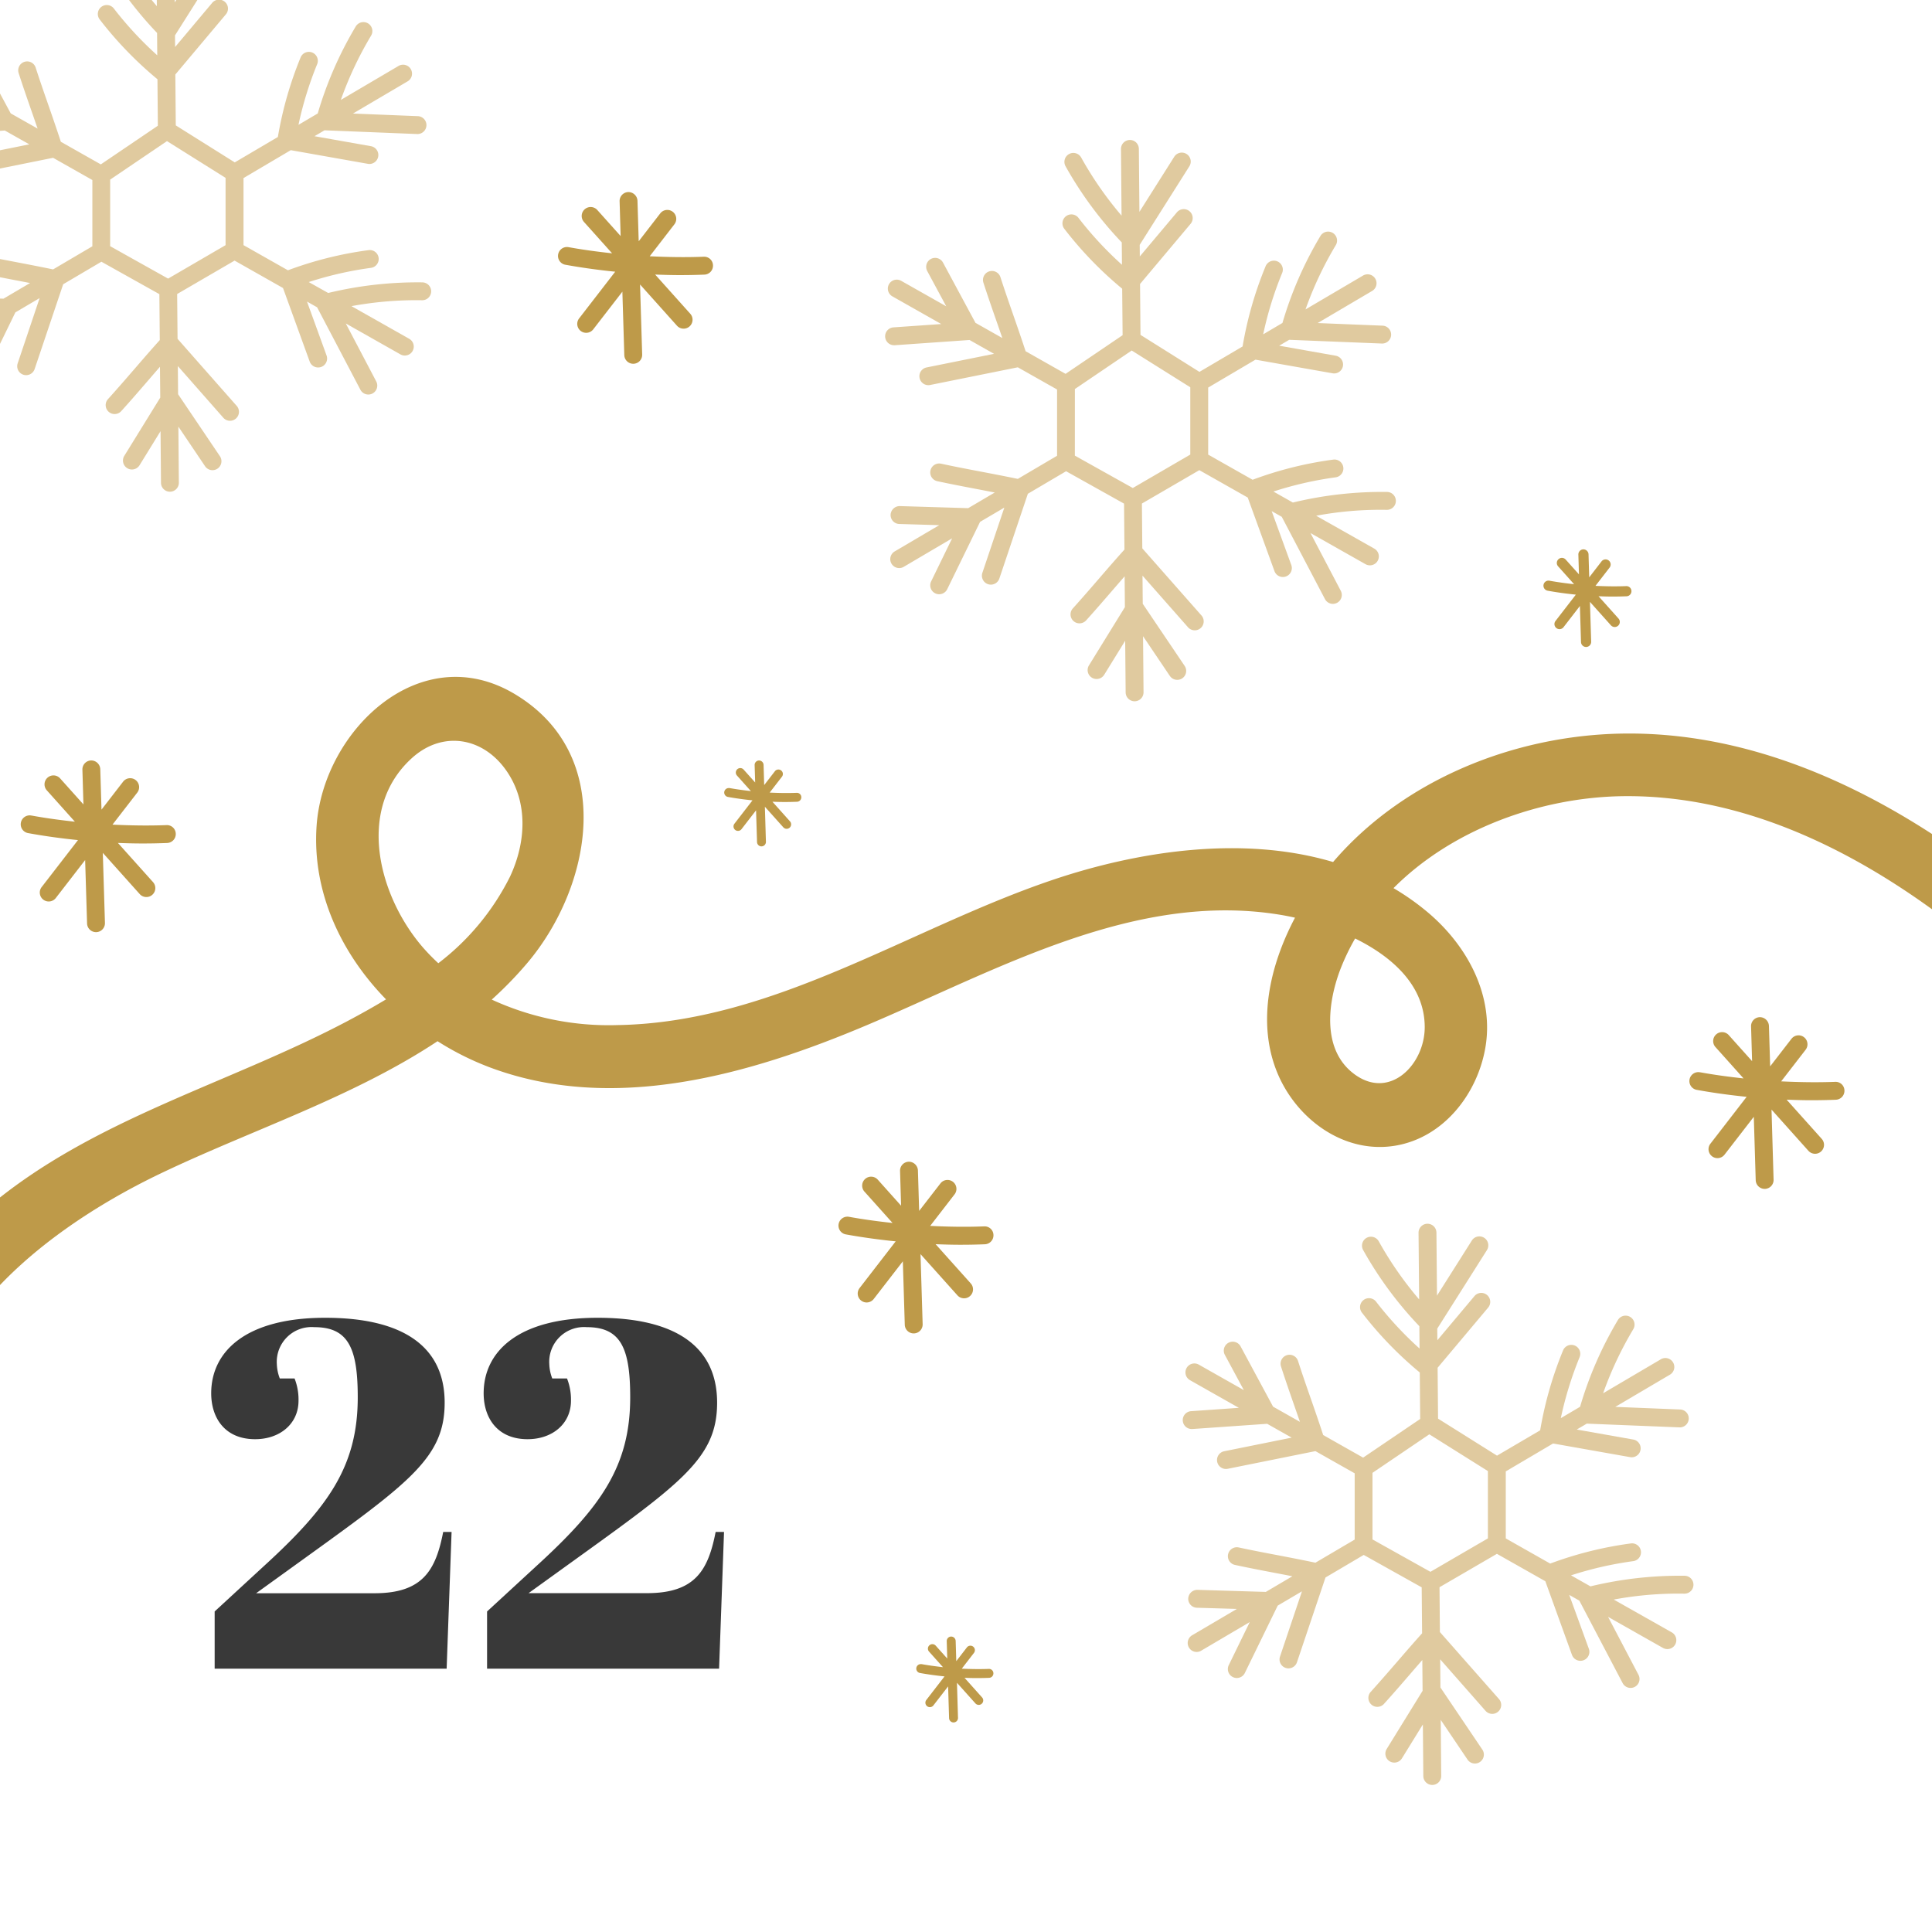 <svg xmlns="http://www.w3.org/2000/svg" xmlns:xlink="http://www.w3.org/1999/xlink" width="187" height="187" viewBox="0 0 187 187">
  <defs>
    <clipPath id="clip-path">
      <rect id="Rechteck_14" data-name="Rechteck 14" width="187" height="187" fill="none"/>
    </clipPath>
  </defs>
  <g id="_22" data-name="22" transform="translate(0 0)">
    <rect id="Rechteck_13" data-name="Rechteck 13" width="187" height="187" transform="translate(0 0)" fill="#fff" opacity="0"/>
    <g id="Gruppe_35" data-name="Gruppe 35" transform="translate(0 0)">
      <g id="Gruppe_34" data-name="Gruppe 34" clip-path="url(#clip-path)">
        <g id="Gruppe_33" data-name="Gruppe 33" transform="translate(-12.996 -6.727)">
          <path id="Pfad_1068" data-name="Pfad 1068" d="M11.811-15.762c-7.739,0-11.036,3.3-11.036,7.309,0,2.341,1.29,4.443,4.252,4.443,2.389,0,4.2-1.481,4.2-3.726a5.586,5.586,0,0,0-.382-2.15H7.416a4.212,4.212,0,0,1-.287-1.385,3.367,3.367,0,0,1,3.631-3.583c3.3,0,4.2,2.054,4.2,6.784,0,6.688-2.866,10.653-9.029,16.291L1.11,12.663V18.2H23.564l.478-13.233h-.812C22.513,8.65,21.27,10.9,16.589,10.9H5.123l2.914-2.1C19.694.385,23.372-2,23.372-7.545,23.372-13.135,19.121-15.762,11.811-15.762Zm26.371,0c-7.739,0-11.036,3.3-11.036,7.309,0,2.341,1.29,4.443,4.252,4.443,2.389,0,4.2-1.481,4.2-3.726a5.586,5.586,0,0,0-.382-2.15H33.787a4.212,4.212,0,0,1-.287-1.385,3.367,3.367,0,0,1,3.631-3.583c3.3,0,4.2,2.054,4.2,6.784,0,6.688-2.866,10.653-9.029,16.291l-4.825,4.443V18.2H49.934l.478-13.233H49.6c-.717,3.679-1.959,5.924-6.64,5.924H31.494l2.914-2.1C46.065.385,49.743-2,49.743-7.545,49.743-13.135,45.491-15.762,38.182-15.762Z" transform="translate(32.663 150.038)" fill="#393939"/>
          <path id="Pfad_279" data-name="Pfad 279" d="M121.832,477.875h-.06a.865.865,0,0,1-.06-1.728l4.624-.323-4.719-2.672a.865.865,0,1,1,.851-1.506l4.349,2.461-1.836-3.409a.865.865,0,0,1,1.524-.821l3.142,5.831,2.6,1.47q-.278-.8-.556-1.6c-.431-1.235-.86-2.472-1.276-3.76a.866.866,0,1,1,1.649-.53c.409,1.274.836,2.5,1.263,3.722.394,1.133.789,2.271,1.17,3.446l3.868,2.187,5.521-3.741-.039-4.5h0a36.065,36.065,0,0,1-5.592-5.786.866.866,0,1,1,1.371-1.058,34.387,34.387,0,0,0,4.2,4.527l-.019-2.164a36.2,36.2,0,0,1-5.443-7.374.865.865,0,0,1,1.513-.84,34.573,34.573,0,0,0,3.909,5.622l-.058-6.45a.868.868,0,0,1,.86-.873h.006a.867.867,0,0,1,.866.858l.054,6.1,3.37-5.331a.865.865,0,0,1,1.463.924l-4.808,7.6.011,1.123,3.571-4.25a.866.866,0,1,1,1.325,1.114l-4.872,5.8.043,4.926,5.706,3.581L155.5,478v0a36.2,36.2,0,0,1,2.217-7.736.865.865,0,0,1,1.6.659,34.487,34.487,0,0,0-1.819,5.9l1.864-1.1a36.277,36.277,0,0,1,3.663-8.4.866.866,0,0,1,1.487.89,34.579,34.579,0,0,0-2.918,6.2l5.558-3.273a.866.866,0,1,1,.879,1.491l-5.26,3.1,6.3.254a.866.866,0,0,1-.034,1.73H169l-8.988-.362-.97.571,5.469.968a.865.865,0,0,1-.151,1.717.913.913,0,0,1-.151-.013l-7.46-1.321-4.577,2.7v6.488l4.3,2.435h0a35.9,35.9,0,0,1,7.807-1.95.865.865,0,0,1,.228,1.715,34.423,34.423,0,0,0-6.021,1.375l1.881,1.065a36.926,36.926,0,0,1,9.111-1.026.866.866,0,0,1-.015,1.733h-.013a34.022,34.022,0,0,0-6.827.571l5.616,3.176a.865.865,0,0,1-.427,1.618.877.877,0,0,1-.427-.112l-5.312-3.006,2.931,5.583a.866.866,0,1,1-1.532.806l-4.181-7.962-.978-.554,1.9,5.217a.867.867,0,0,1-.519,1.11.88.88,0,0,1-.3.052.868.868,0,0,1-.815-.569L156,492.606l-4.687-2.651-5.555,3.232.037,4.338,5.728,6.495a.866.866,0,0,1-1.3,1.144l-4.4-5,.024,2.726,4.056,6.012a.865.865,0,0,1-1.435.968l-2.592-3.842.047,5.422a.868.868,0,0,1-.858.875h-.009a.867.867,0,0,1-.866-.858l-.043-5-2.034,3.295a.866.866,0,0,1-1.474-.909l3.48-5.637-.026-2.982c-.373.427-.741.851-1.108,1.278-.855.991-1.713,1.982-2.623,2.989a.866.866,0,0,1-1.284-1.161c.9-1,1.748-1.976,2.6-2.959.782-.909,1.571-1.817,2.394-2.735l-.039-4.448-5.611-3.137-3.7,2.183-2.763,8.208a.865.865,0,0,1-1.64-.554l2.125-6.314-2.347,1.383-3.181,6.519a.868.868,0,0,1-.78.487.842.842,0,0,1-.377-.088.863.863,0,0,1-.4-1.157l2.032-4.168-4.674,2.754a.866.866,0,1,1-.879-1.491l4.306-2.536-3.87-.114a.865.865,0,0,1-.838-.892.881.881,0,0,1,.89-.84l6.62.2,2.571-1.515q-.824-.162-1.646-.317c-1.293-.246-2.584-.493-3.913-.78a.865.865,0,0,1,.364-1.692c1.317.284,2.595.528,3.872.769,1.174.226,2.351.453,3.553.707l3.8-2.239v-6.413l-3.8-2.148-8.49,1.711a.767.767,0,0,1-.17.017.866.866,0,0,1-.17-1.715l6.529-1.317-2.37-1.34Zm17.438,10.686,5.609,3.135,5.562-3.237v-6.514l-5.67-3.558-5.5,3.728Z" transform="translate(6.57 -332.831)" fill="#e0ca9f"/>
          <path id="Pfad_280" data-name="Pfad 280" d="M135.2,429.195h-.062a.865.865,0,0,1-.06-1.728l4.627-.323-4.721-2.672a.865.865,0,1,1,.851-1.506l4.351,2.461-1.838-3.409a.866.866,0,0,1,1.526-.821l3.142,5.831,2.6,1.47c-.185-.536-.368-1.071-.554-1.6-.431-1.235-.862-2.472-1.278-3.76a.866.866,0,1,1,1.649-.53c.412,1.276.838,2.5,1.263,3.722.394,1.133.789,2.271,1.172,3.446l3.868,2.189,5.521-3.741-.041-4.5h0a36.06,36.06,0,0,1-5.592-5.786.866.866,0,1,1,1.371-1.058,34.261,34.261,0,0,0,4.2,4.527l-.019-2.164a36.28,36.28,0,0,1-5.443-7.374.866.866,0,0,1,1.515-.84,34.431,34.431,0,0,0,3.907,5.622l-.056-6.45a.865.865,0,0,1,.858-.873h.009a.865.865,0,0,1,.864.858l.054,6.1,3.37-5.331a.865.865,0,0,1,1.463.924l-4.805,7.6.009,1.123,3.573-4.249a.866.866,0,1,1,1.325,1.114l-4.874,5.8.043,4.926,5.706,3.581,4.176-2.459v0a36.016,36.016,0,0,1,2.215-7.734.866.866,0,1,1,1.6.659,34.215,34.215,0,0,0-1.821,5.9l1.864-1.1a36.193,36.193,0,0,1,3.665-8.4.866.866,0,1,1,1.485.89,34.579,34.579,0,0,0-2.918,6.2l5.56-3.273a.865.865,0,1,1,.877,1.491l-5.26,3.1,6.3.254a.866.866,0,0,1-.035,1.73h-.034l-8.986-.362-.97.571,5.467.968a.865.865,0,0,1-.149,1.717.739.739,0,0,1-.153-.015l-7.46-1.319-4.577,2.7v6.491l4.3,2.433h0a35.9,35.9,0,0,1,7.807-1.95.865.865,0,1,1,.228,1.715,34.523,34.523,0,0,0-6.021,1.375l1.883,1.065a36.906,36.906,0,0,1,9.109-1.026.866.866,0,0,1-.013,1.733h-.015a34.031,34.031,0,0,0-6.827.571l5.616,3.176a.865.865,0,1,1-.851,1.506l-5.314-3.006,2.931,5.586a.863.863,0,0,1-.362,1.168.877.877,0,0,1-.4.1.866.866,0,0,1-.767-.463l-4.181-7.962-.978-.554,1.9,5.217a.866.866,0,0,1-.517,1.11.847.847,0,0,1-.3.052.864.864,0,0,1-.812-.569l-2.588-7.122-4.685-2.651-5.558,3.232.039,4.338,5.726,6.495a.865.865,0,1,1-1.3,1.144l-4.407-5,.024,2.726,4.056,6.012a.865.865,0,0,1-1.435.968l-2.592-3.842.047,5.422a.865.865,0,0,1-.858.875h-.009a.866.866,0,0,1-.864-.86l-.045-5-2.032,3.295a.866.866,0,0,1-.739.409.851.851,0,0,1-.453-.129.863.863,0,0,1-.282-1.19l3.478-5.637-.026-2.982c-.371.427-.739.851-1.108,1.278-.856.991-1.711,1.982-2.62,2.989a.873.873,0,0,1-.642.284.865.865,0,0,1-.642-1.446c.9-1,1.748-1.976,2.595-2.959.784-.909,1.571-1.817,2.4-2.735l-.039-4.448-5.611-3.135-3.7,2.181-2.76,8.208a.868.868,0,0,1-.821.588.881.881,0,0,1-.276-.045.869.869,0,0,1-.545-1.1l2.125-6.312-2.347,1.381-3.181,6.519a.865.865,0,1,1-1.556-.759l2.032-4.168-4.674,2.754a.865.865,0,1,1-.877-1.491l4.305-2.536-3.872-.114a.866.866,0,0,1-.838-.892.882.882,0,0,1,.89-.84l6.62.2,2.573-1.515c-.552-.106-1.1-.213-1.649-.317-1.291-.246-2.584-.493-3.913-.778a.866.866,0,0,1,.366-1.694c1.314.284,2.592.528,3.87.771,1.174.224,2.353.45,3.556.7l3.8-2.239v-6.413l-3.8-2.148-8.488,1.711a.8.8,0,0,1-.172.017.866.866,0,0,1-.17-1.715l6.529-1.317-2.37-1.34Zm17.435,10.686,5.609,3.135,5.564-3.237v-6.514l-5.67-3.558-5.5,3.728Z" transform="translate(-35.603 -389.053)" fill="#e0ca9f"/>
          <path id="Pfad_281" data-name="Pfad 281" d="M178.532,419.786l-.062,0a.865.865,0,0,1-.058-1.728l4.625-.325-4.721-2.67a.866.866,0,1,1,.853-1.506l4.349,2.461-1.836-3.409a.866.866,0,1,1,1.523-.823l3.142,5.833,2.6,1.47q-.275-.8-.554-1.6c-.431-1.237-.862-2.474-1.276-3.76a.865.865,0,1,1,1.646-.532c.412,1.276.838,2.5,1.265,3.724.394,1.133.787,2.271,1.17,3.446l3.868,2.187,5.521-3.741-.039-4.5h0a36.173,36.173,0,0,1-5.592-5.788.866.866,0,0,1,1.373-1.056,34.376,34.376,0,0,0,4.2,4.527l-.017-2.164a36.2,36.2,0,0,1-5.443-7.374.866.866,0,1,1,1.513-.843,34.361,34.361,0,0,0,3.907,5.624l-.056-6.45a.866.866,0,0,1,.858-.873h.009a.866.866,0,0,1,.866.858l.052,6.1,3.37-5.331a.865.865,0,1,1,1.463.924l-4.805,7.6.011,1.125,3.571-4.252a.866.866,0,1,1,1.325,1.114l-4.874,5.8.043,4.926,5.708,3.581,4.174-2.459v0a36,36,0,0,1,2.215-7.736.866.866,0,0,1,1.6.659,34.372,34.372,0,0,0-1.821,5.9l1.864-1.1a36.3,36.3,0,0,1,3.666-8.4.866.866,0,1,1,1.485.89,34.647,34.647,0,0,0-2.916,6.2l5.558-3.273a.866.866,0,1,1,.879,1.491l-5.262,3.1,6.3.254a.866.866,0,0,1-.032,1.73l-.037,0-8.986-.362-.97.571,5.469.968a.867.867,0,0,1-.151,1.72.938.938,0,0,1-.153-.015l-7.46-1.321-4.575,2.7v6.491l4.3,2.435h0a35.856,35.856,0,0,1,7.805-1.95.865.865,0,1,1,.231,1.715,34.311,34.311,0,0,0-6.023,1.375L217.073,435a36.917,36.917,0,0,1,9.109-1.026.865.865,0,0,1-.013,1.73h-.015a34.325,34.325,0,0,0-6.825.571l5.616,3.178a.866.866,0,0,1-.853,1.506l-5.314-3.006,2.933,5.583a.866.866,0,1,1-1.532.806L216,436.386l-.978-.554,1.894,5.217a.866.866,0,0,1-.517,1.11.889.889,0,0,1-.3.052.866.866,0,0,1-.815-.569L212.7,434.52l-4.687-2.653-5.558,3.234.039,4.336,5.728,6.495a.868.868,0,0,1-.078,1.222.862.862,0,0,1-1.222-.078l-4.4-5,.024,2.724,4.056,6.012a.867.867,0,0,1-1.437.97l-2.592-3.844.047,5.424a.864.864,0,0,1-.858.873h-.006a.864.864,0,0,1-.866-.858l-.043-5-2.034,3.3a.87.87,0,0,1-.737.409.857.857,0,0,1-.455-.129.866.866,0,0,1-.282-1.192l3.48-5.635-.028-2.984q-.556.64-1.105,1.278c-.858.993-1.713,1.985-2.623,2.989a.866.866,0,1,1-1.284-1.161c.9-.993,1.748-1.976,2.6-2.959.782-.907,1.571-1.817,2.394-2.732l-.039-4.448-5.611-3.138-3.7,2.181-2.763,8.208a.866.866,0,0,1-.821.591.891.891,0,0,1-.276-.045.866.866,0,0,1-.543-1.1l2.123-6.314-2.347,1.383-3.178,6.519a.868.868,0,0,1-.78.487.889.889,0,0,1-.379-.088.867.867,0,0,1-.4-1.157l2.034-4.168-4.674,2.752a.857.857,0,0,1-.44.121.866.866,0,0,1-.44-1.612l4.305-2.534-3.87-.116a.865.865,0,0,1-.84-.89.883.883,0,0,1,.892-.84l6.62.2,2.571-1.515c-.552-.108-1.1-.213-1.648-.317-1.291-.248-2.582-.493-3.911-.78a.865.865,0,0,1,.364-1.692c1.315.282,2.595.526,3.872.769,1.174.224,2.351.453,3.553.7l3.8-2.237v-6.413l-3.8-2.151-8.49,1.713a.938.938,0,0,1-.172.017.866.866,0,0,1-.17-1.715l6.529-1.317-2.37-1.34Zm17.438,10.686,5.609,3.138,5.562-3.239v-6.512l-5.67-3.558-5.5,3.726Z" transform="translate(-172.312 -399.916)" fill="#e0ca9f"/>
          <path id="Pfad_282" data-name="Pfad 282" d="M153.37,460.556c1.383.252,2.782.437,4.181.59l-2.72-3.036a.866.866,0,0,1,1.291-1.155l2.256,2.521-.1-3.366a.866.866,0,0,1,.838-.892.883.883,0,0,1,.892.84l.119,3.92L162.2,457.3a.865.865,0,0,1,1.368,1.058l-2.373,3.071c1.739.086,3.482.116,5.224.047a.853.853,0,0,1,.9.832.866.866,0,0,1-.832.9q-1.2.049-2.407.047c-.787,0-1.573-.024-2.36-.054l3.4,3.795a.865.865,0,0,1-1.289,1.155l-3.573-3.989.207,6.782a.868.868,0,0,1-.84.892h-.026a.863.863,0,0,1-.864-.838l-.187-6.139-2.819,3.646a.866.866,0,0,1-.685.336.852.852,0,0,1-.528-.181.863.863,0,0,1-.155-1.213l3.493-4.521c-1.605-.164-3.2-.379-4.79-.668a.865.865,0,1,1,.312-1.7Z" transform="translate(-58.165 -336.047)" fill="#be9a49"/>
          <path id="Pfad_283" data-name="Pfad 283" d="M121.486,422.937c.788.143,1.582.249,2.378.337l-1.546-1.728a.492.492,0,0,1,.734-.657l1.283,1.433-.058-1.914a.493.493,0,0,1,.477-.507.5.5,0,0,1,.507.478l.067,2.23,1.177-1.523a.492.492,0,1,1,.778.6l-1.35,1.747c.99.048,1.981.065,2.97.026a.485.485,0,0,1,.512.473.493.493,0,0,1-.473.511q-.684.028-1.369.027c-.447,0-.894-.013-1.342-.031l1.932,2.158a.493.493,0,0,1-.366.821.5.5,0,0,1-.368-.164l-2.03-2.268.118,3.857a.493.493,0,0,1-.478.506h-.015a.491.491,0,0,1-.491-.477l-.107-3.491-1.6,2.073a.492.492,0,0,1-.778-.6l1.986-2.571c-.913-.093-1.822-.214-2.724-.38a.492.492,0,1,1,.176-.968Z" transform="translate(41.49 -360.001)" fill="#be9a49"/>
          <path id="Pfad_284" data-name="Pfad 284" d="M161.983,434.766c.693.127,1.391.219,2.091.3l-1.36-1.519a.433.433,0,0,1,.645-.577l1.128,1.261-.051-1.682a.432.432,0,0,1,.419-.446.44.44,0,0,1,.446.419l.059,1.961,1.035-1.339a.432.432,0,0,1,.684.529l-1.187,1.536c.871.042,1.742.057,2.612.024a.425.425,0,0,1,.45.415.433.433,0,0,1-.416.449q-.6.024-1.2.024c-.393,0-.787-.011-1.18-.027l1.7,1.9a.433.433,0,1,1-.645.578l-1.785-1.993.1,3.391a.434.434,0,0,1-.42.446H165.1a.432.432,0,0,1-.432-.42l-.094-3.07-1.409,1.823a.432.432,0,1,1-.684-.529l1.747-2.259c-.8-.082-1.6-.19-2.4-.335a.433.433,0,0,1,.155-.851Z" transform="translate(-78.398 -351.767)" fill="#be9a49"/>
          <path id="Pfad_285" data-name="Pfad 285" d="M165.968,417c1.386.252,2.782.437,4.183.59l-2.722-3.036a.866.866,0,0,1,1.291-1.155l2.258,2.521-.1-3.366a.868.868,0,0,1,.838-.892.883.883,0,0,1,.892.84l.119,3.922,2.071-2.679a.865.865,0,1,1,1.368,1.058l-2.373,3.073c1.741.084,3.485.114,5.224.045a.853.853,0,0,1,.9.832.865.865,0,0,1-.832.9q-1.2.049-2.407.047c-.787,0-1.573-.024-2.36-.054l3.4,3.795a.865.865,0,0,1-1.289,1.155l-3.573-3.989.207,6.784a.866.866,0,0,1-.84.89h-.026a.863.863,0,0,1-.864-.838l-.187-6.139-2.819,3.646a.866.866,0,0,1-.685.336.865.865,0,0,1-.683-1.394l3.493-4.521c-1.6-.164-3.2-.379-4.79-.668a.865.865,0,1,1,.312-1.7Z" transform="translate(-97.91 -386.345)" fill="#be9a49"/>
          <path id="Pfad_286" data-name="Pfad 286" d="M190.094,442.53c1.386.254,2.782.44,4.183.593l-2.72-3.038a.865.865,0,1,1,1.291-1.153l2.256,2.519-.1-3.364a.865.865,0,0,1,.838-.892.879.879,0,0,1,.892.838l.118,3.922,2.071-2.679a.866.866,0,1,1,1.368,1.06l-2.375,3.071c1.741.084,3.485.114,5.224.047a.853.853,0,0,1,.9.83.865.865,0,0,1-.832.9q-1.2.048-2.407.047c-.787,0-1.573-.022-2.36-.052l3.4,3.793a.866.866,0,1,1-1.291,1.155l-3.571-3.987.207,6.781a.868.868,0,0,1-.84.892h-.026a.865.865,0,0,1-.864-.84l-.187-6.139-2.819,3.648a.866.866,0,1,1-1.368-1.06l3.493-4.519c-1.605-.164-3.2-.379-4.79-.67a.865.865,0,1,1,.31-1.7Z" transform="translate(-174.032 -356.863)" fill="#be9a49"/>
          <path id="Pfad_287" data-name="Pfad 287" d="M149.386,479.212c.693.127,1.391.219,2.092.3l-1.36-1.519a.433.433,0,0,1,.644-.578l1.129,1.261-.051-1.682a.432.432,0,0,1,.419-.446.44.44,0,0,1,.446.419l.059,1.961,1.035-1.339a.433.433,0,0,1,.685.529l-1.188,1.537c.871.042,1.742.057,2.612.024a.425.425,0,0,1,.449.415.431.431,0,0,1-.415.449q-.6.024-1.2.024c-.393,0-.787-.011-1.18-.027l1.7,1.9a.432.432,0,0,1-.034.611.427.427,0,0,1-.288.111.434.434,0,0,1-.323-.144l-1.786-1.994.1,3.391a.434.434,0,0,1-.42.446H152.5a.434.434,0,0,1-.433-.42l-.093-3.07-1.41,1.823a.433.433,0,1,1-.684-.529l1.747-2.26c-.8-.082-1.6-.19-2.4-.335a.433.433,0,0,1,.155-.851Z" transform="translate(-47.209 -311.417)" fill="#be9a49"/>
          <path id="Pfad_288" data-name="Pfad 288" d="M115.145,454.063c1.386.252,2.782.437,4.183.591l-2.72-3.036a.865.865,0,1,1,1.289-1.155l2.258,2.521-.1-3.366a.865.865,0,0,1,.838-.892.882.882,0,0,1,.892.84l.119,3.92,2.069-2.676a.866.866,0,0,1,1.371,1.058l-2.375,3.071c1.741.084,3.485.114,5.224.047a.851.851,0,0,1,.9.832.865.865,0,0,1-.83.9q-1.2.048-2.407.047c-.787,0-1.573-.024-2.36-.054l3.4,3.795a.864.864,0,0,1-.069,1.222.852.852,0,0,1-.575.22.869.869,0,0,1-.646-.287l-3.571-3.989.2,6.782a.865.865,0,0,1-.838.892h-.026a.868.868,0,0,1-.866-.838l-.185-6.139-2.819,3.646a.865.865,0,1,1-1.368-1.058l3.493-4.521c-1.605-.164-3.2-.379-4.79-.668a.865.865,0,1,1,.31-1.7Z" transform="translate(62.428 -343.546)" fill="#be9a49"/>
          <path id="Pfad_289" data-name="Pfad 289" d="M117.389,484.735c10.182-8.559,23.226-11.876,34.785-18,1.218-.646,2.459-1.338,3.687-2.079-4.374-4.48-7.169-10.426-6.719-16.815.646-9.195,10.063-18.261,19.256-12.69,9.721,5.892,7.426,18.491,1.185,25.928a36.331,36.331,0,0,1-3.489,3.6,27.079,27.079,0,0,0,12.152,2.467c15.121-.241,28.156-9.311,42.073-14.031,8.376-2.838,18.476-4.349,27.208-1.752,6.831-7.982,17.552-12.261,27.982-12.432,14.681-.237,28.137,7.32,39.079,16.47,3,2.5-1.31,6.771-4.284,4.284-9.719-8.126-21.773-14.888-34.8-14.694-7.9.121-16.438,3.181-22.129,8.9a24.158,24.158,0,0,1,3.338,2.358c3.812,3.219,6.45,8.074,5.54,13.16-.8,4.469-4.068,8.641-8.717,9.411-4.943.819-9.51-2.554-11.374-6.98-2.064-4.907-.748-10.5,1.681-15.091-.506-.112-1-.209-1.461-.284-14.121-2.312-27.452,5.392-39.969,10.682-11.318,4.784-24.575,8.62-36.619,4.049a27.206,27.206,0,0,1-4.946-2.491c-8.187,5.426-18.011,8.6-26.755,12.779-12.326,5.887-26.962,17.464-21.377,32.992,1.321,3.676-4.532,5.26-5.844,1.612C102.732,504.556,108.449,492.254,117.389,484.735Zm130.8-22.877c-1.207,3.25-1.748,7.79,1.472,10.091,3.4,2.435,6.736-1.013,6.736-4.6,0-4-3.1-6.794-6.736-8.585A21.458,21.458,0,0,0,248.189,461.859Zm-80.331-9.072c1.534-3.271,1.8-7.15-.327-10.234-2.258-3.278-6.2-3.95-9.178-1.239-5.5,5.008-3.133,13.524,1.151,18.4a20.012,20.012,0,0,0,1.418,1.446A24.029,24.029,0,0,0,167.858,452.786Z" transform="translate(-105.501 -361.2)" fill="#be9a49"/>
        </g>
      </g>
    </g>
  </g>
</svg>
